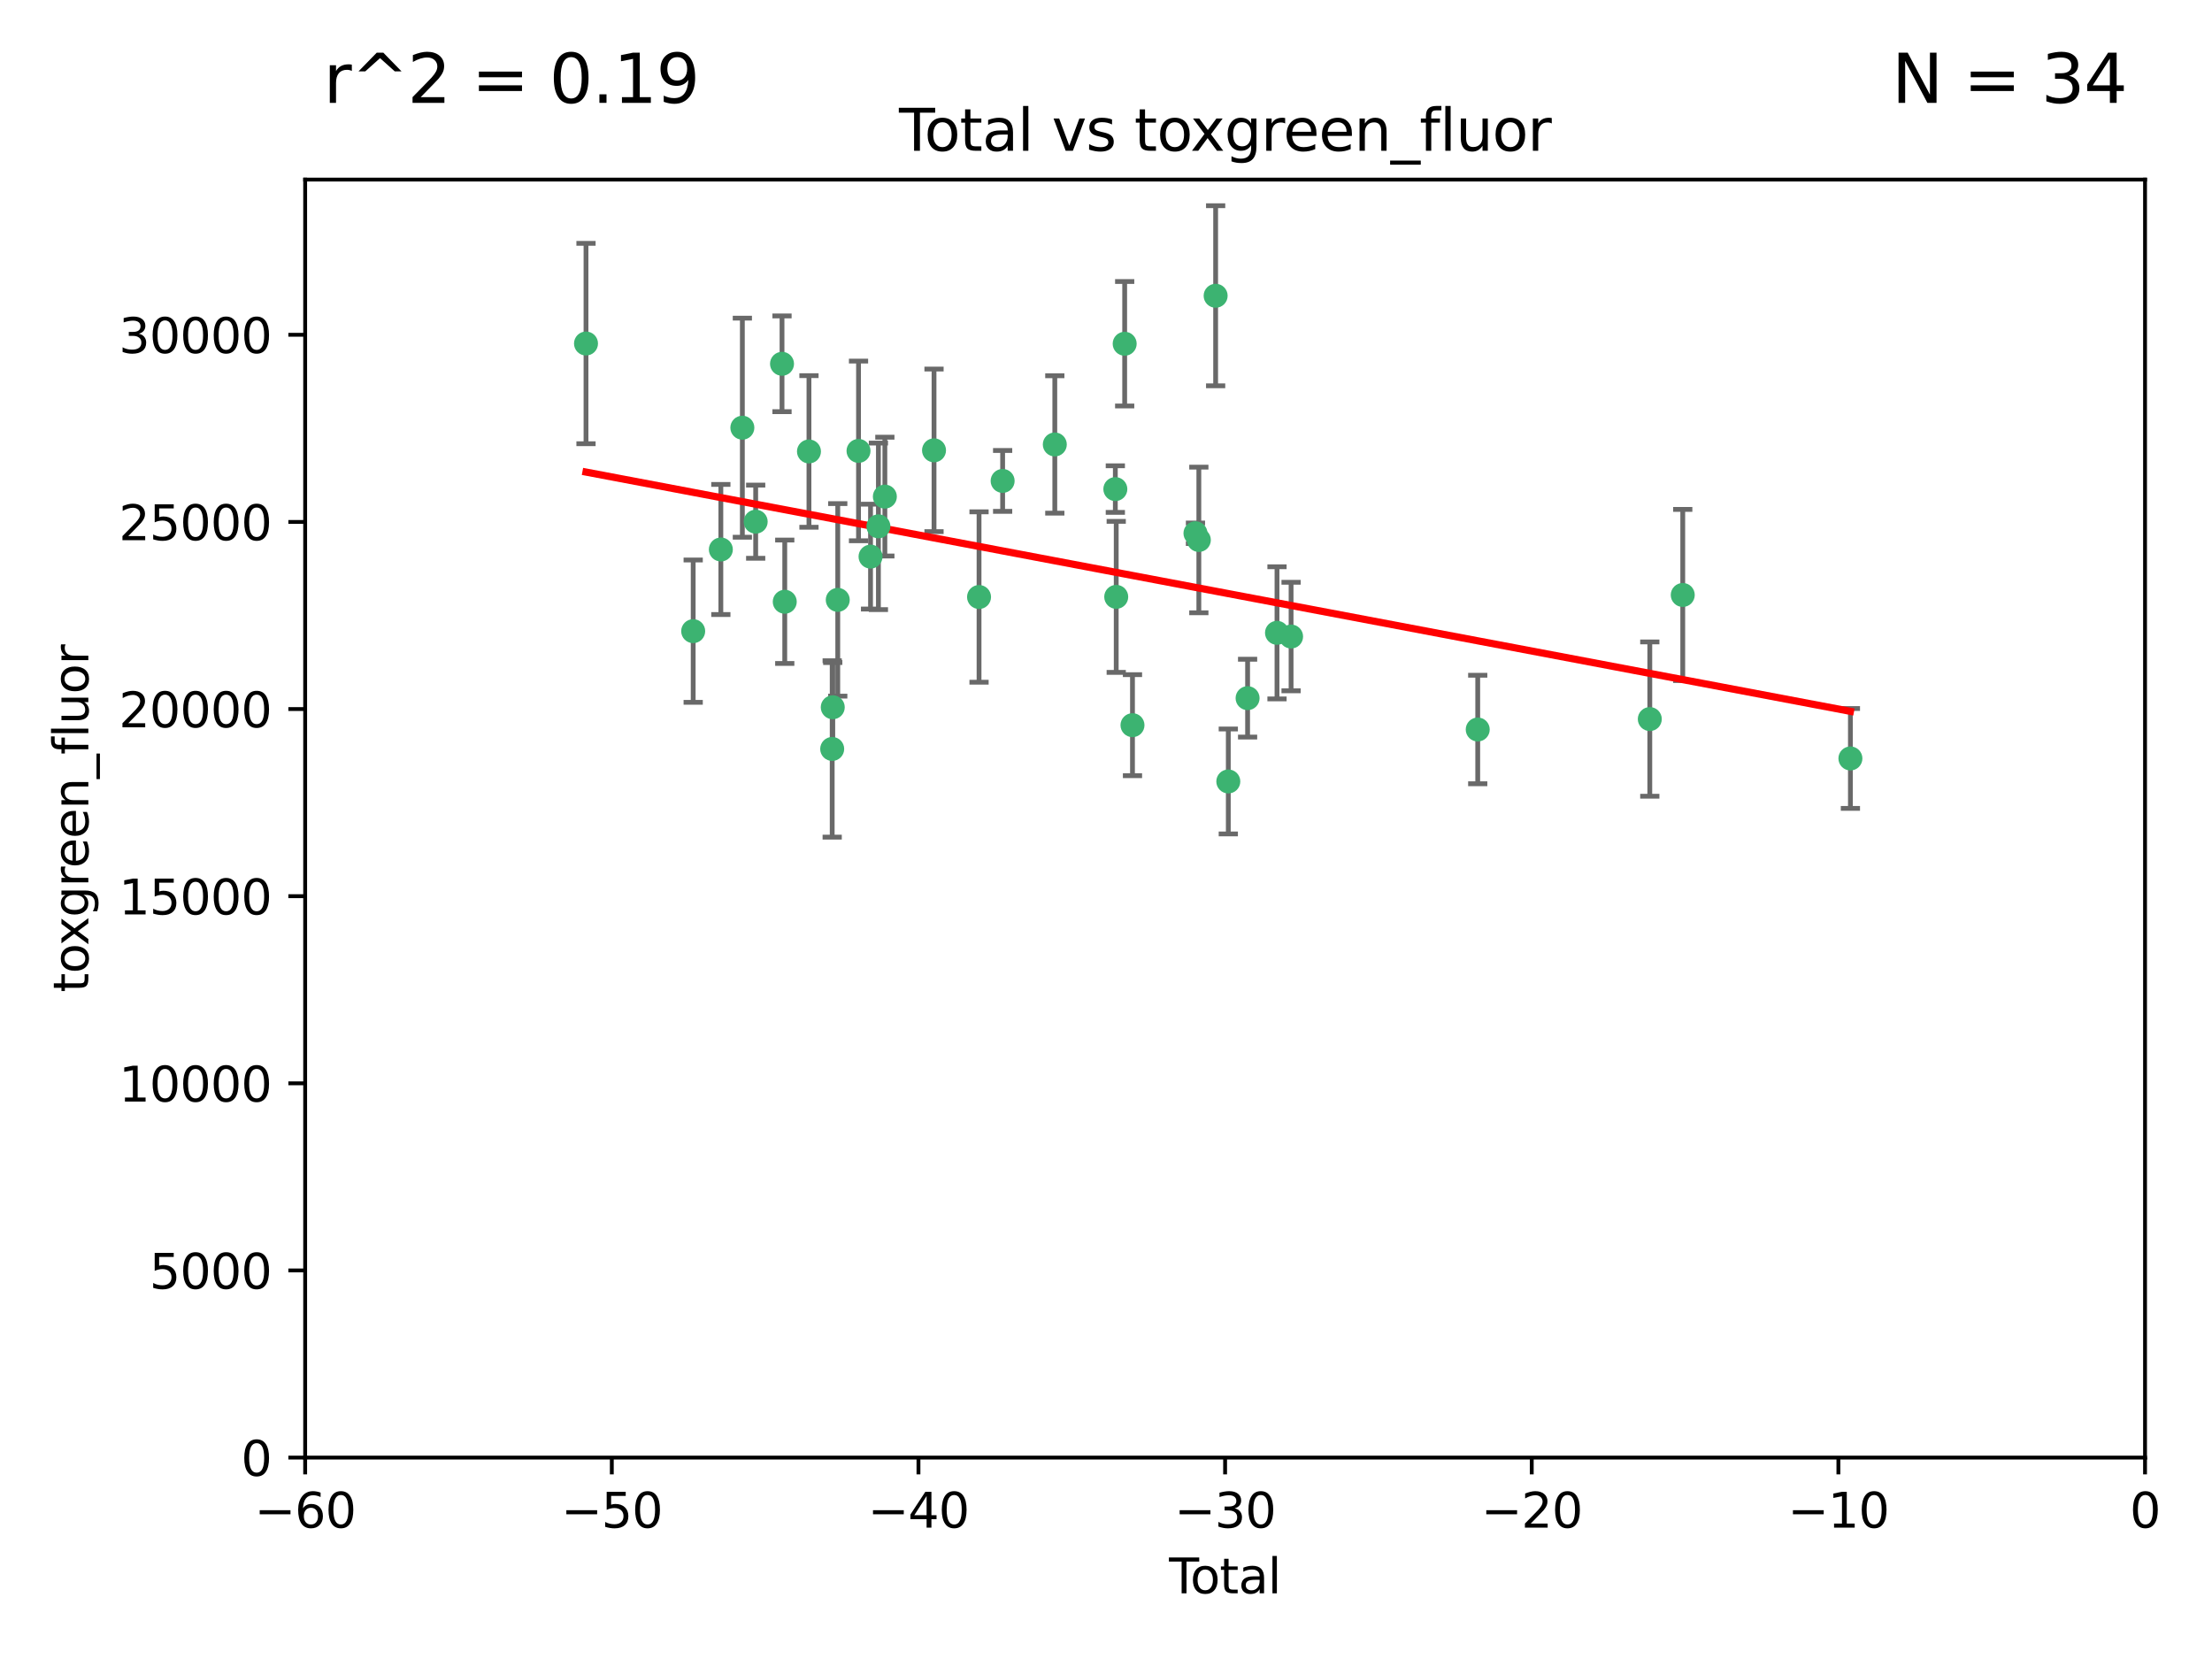 <?xml version="1.0" encoding="utf-8" standalone="no"?>
<!DOCTYPE svg PUBLIC "-//W3C//DTD SVG 1.1//EN"
  "http://www.w3.org/Graphics/SVG/1.1/DTD/svg11.dtd">
<svg xmlns:xlink="http://www.w3.org/1999/xlink" width="460.8pt" height="345.6pt" viewBox="0 0 460.8 345.6" xmlns="http://www.w3.org/2000/svg" version="1.1">
 <defs>
  <style type="text/css">*{stroke-linejoin: round; stroke-linecap: butt}</style>
 </defs>
 <g id="figure_1">
  <g id="patch_1">
   <path d="M 0 345.6 
L 460.8 345.6 
L 460.8 0 
L 0 0 
z
" style="fill: #ffffff"/>
  </g>
  <g id="axes_1">
   <g id="patch_2">
    <path d="M 63.571 303.64 
L 446.85 303.64 
L 446.85 37.411 
L 63.571 37.411 
z
" style="fill: #ffffff"/>
   </g>
   <g id="PathCollection_1">
    <defs>
     <path id="me339d93d64" d="M 0 1.118 
C 0.297 1.118 0.581 1 0.791 0.791 
C 1 0.581 1.118 0.297 1.118 0 
C 1.118 -0.297 1 -0.581 0.791 -0.791 
C 0.581 -1 0.297 -1.118 0 -1.118 
C -0.297 -1.118 -0.581 -1 -0.791 -0.791 
C -1 -0.581 -1.118 -0.297 -1.118 0 
C -1.118 0.297 -1 0.581 -0.791 0.791 
C -0.581 1 -0.297 1.118 0 1.118 
z
" style="stroke: #3cb371"/>
    </defs>
    <g clip-path="url(#pf64c860815)">
     <use xlink:href="#me339d93d64" x="122.075" y="71.562" style="fill: #3cb371; stroke: #3cb371"/>
     <use xlink:href="#me339d93d64" x="144.404" y="131.48" style="fill: #3cb371; stroke: #3cb371"/>
     <use xlink:href="#me339d93d64" x="150.166" y="114.467" style="fill: #3cb371; stroke: #3cb371"/>
     <use xlink:href="#me339d93d64" x="154.646" y="89.097" style="fill: #3cb371; stroke: #3cb371"/>
     <use xlink:href="#me339d93d64" x="157.422" y="108.676" style="fill: #3cb371; stroke: #3cb371"/>
     <use xlink:href="#me339d93d64" x="162.908" y="75.786" style="fill: #3cb371; stroke: #3cb371"/>
     <use xlink:href="#me339d93d64" x="163.479" y="125.356" style="fill: #3cb371; stroke: #3cb371"/>
     <use xlink:href="#me339d93d64" x="168.522" y="94.046" style="fill: #3cb371; stroke: #3cb371"/>
     <use xlink:href="#me339d93d64" x="173.36" y="156.019" style="fill: #3cb371; stroke: #3cb371"/>
     <use xlink:href="#me339d93d64" x="173.478" y="147.335" style="fill: #3cb371; stroke: #3cb371"/>
     <use xlink:href="#me339d93d64" x="174.52" y="124.965" style="fill: #3cb371; stroke: #3cb371"/>
     <use xlink:href="#me339d93d64" x="178.846" y="93.933" style="fill: #3cb371; stroke: #3cb371"/>
     <use xlink:href="#me339d93d64" x="181.35" y="115.953" style="fill: #3cb371; stroke: #3cb371"/>
     <use xlink:href="#me339d93d64" x="182.989" y="109.646" style="fill: #3cb371; stroke: #3cb371"/>
     <use xlink:href="#me339d93d64" x="184.332" y="103.453" style="fill: #3cb371; stroke: #3cb371"/>
     <use xlink:href="#me339d93d64" x="194.574" y="93.812" style="fill: #3cb371; stroke: #3cb371"/>
     <use xlink:href="#me339d93d64" x="203.952" y="124.367" style="fill: #3cb371; stroke: #3cb371"/>
     <use xlink:href="#me339d93d64" x="208.867" y="100.184" style="fill: #3cb371; stroke: #3cb371"/>
     <use xlink:href="#me339d93d64" x="219.736" y="92.588" style="fill: #3cb371; stroke: #3cb371"/>
     <use xlink:href="#me339d93d64" x="232.345" y="101.886" style="fill: #3cb371; stroke: #3cb371"/>
     <use xlink:href="#me339d93d64" x="232.53" y="124.337" style="fill: #3cb371; stroke: #3cb371"/>
     <use xlink:href="#me339d93d64" x="234.291" y="71.61" style="fill: #3cb371; stroke: #3cb371"/>
     <use xlink:href="#me339d93d64" x="235.917" y="151.067" style="fill: #3cb371; stroke: #3cb371"/>
     <use xlink:href="#me339d93d64" x="249.037" y="111.087" style="fill: #3cb371; stroke: #3cb371"/>
     <use xlink:href="#me339d93d64" x="249.741" y="112.487" style="fill: #3cb371; stroke: #3cb371"/>
     <use xlink:href="#me339d93d64" x="253.24" y="61.614" style="fill: #3cb371; stroke: #3cb371"/>
     <use xlink:href="#me339d93d64" x="255.878" y="162.792" style="fill: #3cb371; stroke: #3cb371"/>
     <use xlink:href="#me339d93d64" x="259.897" y="145.439" style="fill: #3cb371; stroke: #3cb371"/>
     <use xlink:href="#me339d93d64" x="266.022" y="131.829" style="fill: #3cb371; stroke: #3cb371"/>
     <use xlink:href="#me339d93d64" x="268.956" y="132.603" style="fill: #3cb371; stroke: #3cb371"/>
     <use xlink:href="#me339d93d64" x="307.838" y="151.97" style="fill: #3cb371; stroke: #3cb371"/>
     <use xlink:href="#me339d93d64" x="343.683" y="149.795" style="fill: #3cb371; stroke: #3cb371"/>
     <use xlink:href="#me339d93d64" x="350.548" y="123.943" style="fill: #3cb371; stroke: #3cb371"/>
     <use xlink:href="#me339d93d64" x="385.474" y="157.999" style="fill: #3cb371; stroke: #3cb371"/>
    </g>
   </g>
   <g id="matplotlib.axis_1">
    <g id="xtick_1">
     <g id="line2d_1">
      <defs>
       <path id="m205b38983d" d="M 0 0 
L 0 3.5 
" style="stroke: #000000; stroke-width: 0.8"/>
      </defs>
      <g>
       <use xlink:href="#m205b38983d" x="63.571" y="303.64" style="stroke: #000000; stroke-width: 0.8"/>
      </g>
     </g>
     <g id="text_1">
      <!-- −60 -->
      <g transform="translate(53.019 318.238)scale(0.1 -0.1)">
       <defs>
        <path id="DejaVuSans-2212" d="M 678 2272 
L 4684 2272 
L 4684 1741 
L 678 1741 
L 678 2272 
z
" transform="scale(0.016)"/>
        <path id="DejaVuSans-36" d="M 2113 2584 
Q 1688 2584 1439 2293 
Q 1191 2003 1191 1497 
Q 1191 994 1439 701 
Q 1688 409 2113 409 
Q 2538 409 2786 701 
Q 3034 994 3034 1497 
Q 3034 2003 2786 2293 
Q 2538 2584 2113 2584 
z
M 3366 4563 
L 3366 3988 
Q 3128 4100 2886 4159 
Q 2644 4219 2406 4219 
Q 1781 4219 1451 3797 
Q 1122 3375 1075 2522 
Q 1259 2794 1537 2939 
Q 1816 3084 2150 3084 
Q 2853 3084 3261 2657 
Q 3669 2231 3669 1497 
Q 3669 778 3244 343 
Q 2819 -91 2113 -91 
Q 1303 -91 875 529 
Q 447 1150 447 2328 
Q 447 3434 972 4092 
Q 1497 4750 2381 4750 
Q 2619 4750 2861 4703 
Q 3103 4656 3366 4563 
z
" transform="scale(0.016)"/>
        <path id="DejaVuSans-30" d="M 2034 4250 
Q 1547 4250 1301 3770 
Q 1056 3291 1056 2328 
Q 1056 1369 1301 889 
Q 1547 409 2034 409 
Q 2525 409 2770 889 
Q 3016 1369 3016 2328 
Q 3016 3291 2770 3770 
Q 2525 4250 2034 4250 
z
M 2034 4750 
Q 2819 4750 3233 4129 
Q 3647 3509 3647 2328 
Q 3647 1150 3233 529 
Q 2819 -91 2034 -91 
Q 1250 -91 836 529 
Q 422 1150 422 2328 
Q 422 3509 836 4129 
Q 1250 4750 2034 4750 
z
" transform="scale(0.016)"/>
       </defs>
       <use xlink:href="#DejaVuSans-2212"/>
       <use xlink:href="#DejaVuSans-36" x="83.789"/>
       <use xlink:href="#DejaVuSans-30" x="147.412"/>
      </g>
     </g>
    </g>
    <g id="xtick_2">
     <g id="line2d_2">
      <g>
       <use xlink:href="#m205b38983d" x="127.451" y="303.64" style="stroke: #000000; stroke-width: 0.8"/>
      </g>
     </g>
     <g id="text_2">
      <!-- −50 -->
      <g transform="translate(116.899 318.238)scale(0.1 -0.1)">
       <defs>
        <path id="DejaVuSans-35" d="M 691 4666 
L 3169 4666 
L 3169 4134 
L 1269 4134 
L 1269 2991 
Q 1406 3038 1543 3061 
Q 1681 3084 1819 3084 
Q 2600 3084 3056 2656 
Q 3513 2228 3513 1497 
Q 3513 744 3044 326 
Q 2575 -91 1722 -91 
Q 1428 -91 1123 -41 
Q 819 9 494 109 
L 494 744 
Q 775 591 1075 516 
Q 1375 441 1709 441 
Q 2250 441 2565 725 
Q 2881 1009 2881 1497 
Q 2881 1984 2565 2268 
Q 2250 2553 1709 2553 
Q 1456 2553 1204 2497 
Q 953 2441 691 2322 
L 691 4666 
z
" transform="scale(0.016)"/>
       </defs>
       <use xlink:href="#DejaVuSans-2212"/>
       <use xlink:href="#DejaVuSans-35" x="83.789"/>
       <use xlink:href="#DejaVuSans-30" x="147.412"/>
      </g>
     </g>
    </g>
    <g id="xtick_3">
     <g id="line2d_3">
      <g>
       <use xlink:href="#m205b38983d" x="191.331" y="303.64" style="stroke: #000000; stroke-width: 0.8"/>
      </g>
     </g>
     <g id="text_3">
      <!-- −40 -->
      <g transform="translate(180.778 318.238)scale(0.1 -0.1)">
       <defs>
        <path id="DejaVuSans-34" d="M 2419 4116 
L 825 1625 
L 2419 1625 
L 2419 4116 
z
M 2253 4666 
L 3047 4666 
L 3047 1625 
L 3713 1625 
L 3713 1100 
L 3047 1100 
L 3047 0 
L 2419 0 
L 2419 1100 
L 313 1100 
L 313 1709 
L 2253 4666 
z
" transform="scale(0.016)"/>
       </defs>
       <use xlink:href="#DejaVuSans-2212"/>
       <use xlink:href="#DejaVuSans-34" x="83.789"/>
       <use xlink:href="#DejaVuSans-30" x="147.412"/>
      </g>
     </g>
    </g>
    <g id="xtick_4">
     <g id="line2d_4">
      <g>
       <use xlink:href="#m205b38983d" x="255.211" y="303.64" style="stroke: #000000; stroke-width: 0.8"/>
      </g>
     </g>
     <g id="text_4">
      <!-- −30 -->
      <g transform="translate(244.658 318.238)scale(0.1 -0.1)">
       <defs>
        <path id="DejaVuSans-33" d="M 2597 2516 
Q 3050 2419 3304 2112 
Q 3559 1806 3559 1356 
Q 3559 666 3084 287 
Q 2609 -91 1734 -91 
Q 1441 -91 1130 -33 
Q 819 25 488 141 
L 488 750 
Q 750 597 1062 519 
Q 1375 441 1716 441 
Q 2309 441 2620 675 
Q 2931 909 2931 1356 
Q 2931 1769 2642 2001 
Q 2353 2234 1838 2234 
L 1294 2234 
L 1294 2753 
L 1863 2753 
Q 2328 2753 2575 2939 
Q 2822 3125 2822 3475 
Q 2822 3834 2567 4026 
Q 2313 4219 1838 4219 
Q 1578 4219 1281 4162 
Q 984 4106 628 3988 
L 628 4550 
Q 988 4650 1302 4700 
Q 1616 4750 1894 4750 
Q 2613 4750 3031 4423 
Q 3450 4097 3450 3541 
Q 3450 3153 3228 2886 
Q 3006 2619 2597 2516 
z
" transform="scale(0.016)"/>
       </defs>
       <use xlink:href="#DejaVuSans-2212"/>
       <use xlink:href="#DejaVuSans-33" x="83.789"/>
       <use xlink:href="#DejaVuSans-30" x="147.412"/>
      </g>
     </g>
    </g>
    <g id="xtick_5">
     <g id="line2d_5">
      <g>
       <use xlink:href="#m205b38983d" x="319.09" y="303.64" style="stroke: #000000; stroke-width: 0.8"/>
      </g>
     </g>
     <g id="text_5">
      <!-- −20 -->
      <g transform="translate(308.538 318.238)scale(0.1 -0.1)">
       <defs>
        <path id="DejaVuSans-32" d="M 1228 531 
L 3431 531 
L 3431 0 
L 469 0 
L 469 531 
Q 828 903 1448 1529 
Q 2069 2156 2228 2338 
Q 2531 2678 2651 2914 
Q 2772 3150 2772 3378 
Q 2772 3750 2511 3984 
Q 2250 4219 1831 4219 
Q 1534 4219 1204 4116 
Q 875 4013 500 3803 
L 500 4441 
Q 881 4594 1212 4672 
Q 1544 4750 1819 4750 
Q 2544 4750 2975 4387 
Q 3406 4025 3406 3419 
Q 3406 3131 3298 2873 
Q 3191 2616 2906 2266 
Q 2828 2175 2409 1742 
Q 1991 1309 1228 531 
z
" transform="scale(0.016)"/>
       </defs>
       <use xlink:href="#DejaVuSans-2212"/>
       <use xlink:href="#DejaVuSans-32" x="83.789"/>
       <use xlink:href="#DejaVuSans-30" x="147.412"/>
      </g>
     </g>
    </g>
    <g id="xtick_6">
     <g id="line2d_6">
      <g>
       <use xlink:href="#m205b38983d" x="382.97" y="303.64" style="stroke: #000000; stroke-width: 0.8"/>
      </g>
     </g>
     <g id="text_6">
      <!-- −10 -->
      <g transform="translate(372.418 318.238)scale(0.1 -0.1)">
       <defs>
        <path id="DejaVuSans-31" d="M 794 531 
L 1825 531 
L 1825 4091 
L 703 3866 
L 703 4441 
L 1819 4666 
L 2450 4666 
L 2450 531 
L 3481 531 
L 3481 0 
L 794 0 
L 794 531 
z
" transform="scale(0.016)"/>
       </defs>
       <use xlink:href="#DejaVuSans-2212"/>
       <use xlink:href="#DejaVuSans-31" x="83.789"/>
       <use xlink:href="#DejaVuSans-30" x="147.412"/>
      </g>
     </g>
    </g>
    <g id="xtick_7">
     <g id="line2d_7">
      <g>
       <use xlink:href="#m205b38983d" x="446.85" y="303.64" style="stroke: #000000; stroke-width: 0.8"/>
      </g>
     </g>
     <g id="text_7">
      <!-- 0 -->
      <g transform="translate(443.669 318.238)scale(0.1 -0.1)">
       <use xlink:href="#DejaVuSans-30"/>
      </g>
     </g>
    </g>
    <g id="text_8">
     <!-- Total -->
     <g transform="translate(243.534 331.917)scale(0.1 -0.1)">
      <defs>
       <path id="DejaVuSans-54" d="M -19 4666 
L 3928 4666 
L 3928 4134 
L 2272 4134 
L 2272 0 
L 1638 0 
L 1638 4134 
L -19 4134 
L -19 4666 
z
" transform="scale(0.016)"/>
       <path id="DejaVuSans-6f" d="M 1959 3097 
Q 1497 3097 1228 2736 
Q 959 2375 959 1747 
Q 959 1119 1226 758 
Q 1494 397 1959 397 
Q 2419 397 2687 759 
Q 2956 1122 2956 1747 
Q 2956 2369 2687 2733 
Q 2419 3097 1959 3097 
z
M 1959 3584 
Q 2709 3584 3137 3096 
Q 3566 2609 3566 1747 
Q 3566 888 3137 398 
Q 2709 -91 1959 -91 
Q 1206 -91 779 398 
Q 353 888 353 1747 
Q 353 2609 779 3096 
Q 1206 3584 1959 3584 
z
" transform="scale(0.016)"/>
       <path id="DejaVuSans-74" d="M 1172 4494 
L 1172 3500 
L 2356 3500 
L 2356 3053 
L 1172 3053 
L 1172 1153 
Q 1172 725 1289 603 
Q 1406 481 1766 481 
L 2356 481 
L 2356 0 
L 1766 0 
Q 1100 0 847 248 
Q 594 497 594 1153 
L 594 3053 
L 172 3053 
L 172 3500 
L 594 3500 
L 594 4494 
L 1172 4494 
z
" transform="scale(0.016)"/>
       <path id="DejaVuSans-61" d="M 2194 1759 
Q 1497 1759 1228 1600 
Q 959 1441 959 1056 
Q 959 750 1161 570 
Q 1363 391 1709 391 
Q 2188 391 2477 730 
Q 2766 1069 2766 1631 
L 2766 1759 
L 2194 1759 
z
M 3341 1997 
L 3341 0 
L 2766 0 
L 2766 531 
Q 2569 213 2275 61 
Q 1981 -91 1556 -91 
Q 1019 -91 701 211 
Q 384 513 384 1019 
Q 384 1609 779 1909 
Q 1175 2209 1959 2209 
L 2766 2209 
L 2766 2266 
Q 2766 2663 2505 2880 
Q 2244 3097 1772 3097 
Q 1472 3097 1187 3025 
Q 903 2953 641 2809 
L 641 3341 
Q 956 3463 1253 3523 
Q 1550 3584 1831 3584 
Q 2591 3584 2966 3190 
Q 3341 2797 3341 1997 
z
" transform="scale(0.016)"/>
       <path id="DejaVuSans-6c" d="M 603 4863 
L 1178 4863 
L 1178 0 
L 603 0 
L 603 4863 
z
" transform="scale(0.016)"/>
      </defs>
      <use xlink:href="#DejaVuSans-54"/>
      <use xlink:href="#DejaVuSans-6f" x="44.084"/>
      <use xlink:href="#DejaVuSans-74" x="105.266"/>
      <use xlink:href="#DejaVuSans-61" x="144.475"/>
      <use xlink:href="#DejaVuSans-6c" x="205.754"/>
     </g>
    </g>
   </g>
   <g id="matplotlib.axis_2">
    <g id="ytick_1">
     <g id="line2d_8">
      <defs>
       <path id="m76fd97b893" d="M 0 0 
L -3.5 0 
" style="stroke: #000000; stroke-width: 0.8"/>
      </defs>
      <g>
       <use xlink:href="#m76fd97b893" x="63.571" y="303.64" style="stroke: #000000; stroke-width: 0.8"/>
      </g>
     </g>
     <g id="text_9">
      <!-- 0 -->
      <g transform="translate(50.209 307.439)scale(0.1 -0.1)">
       <use xlink:href="#DejaVuSans-30"/>
      </g>
     </g>
    </g>
    <g id="ytick_2">
     <g id="line2d_9">
      <g>
       <use xlink:href="#m76fd97b893" x="63.571" y="264.657" style="stroke: #000000; stroke-width: 0.8"/>
      </g>
     </g>
     <g id="text_10">
      <!-- 5000 -->
      <g transform="translate(31.121 268.457)scale(0.1 -0.1)">
       <use xlink:href="#DejaVuSans-35"/>
       <use xlink:href="#DejaVuSans-30" x="63.623"/>
       <use xlink:href="#DejaVuSans-30" x="127.246"/>
       <use xlink:href="#DejaVuSans-30" x="190.869"/>
      </g>
     </g>
    </g>
    <g id="ytick_3">
     <g id="line2d_10">
      <g>
       <use xlink:href="#m76fd97b893" x="63.571" y="225.675" style="stroke: #000000; stroke-width: 0.8"/>
      </g>
     </g>
     <g id="text_11">
      <!-- 10000 -->
      <g transform="translate(24.759 229.474)scale(0.1 -0.1)">
       <use xlink:href="#DejaVuSans-31"/>
       <use xlink:href="#DejaVuSans-30" x="63.623"/>
       <use xlink:href="#DejaVuSans-30" x="127.246"/>
       <use xlink:href="#DejaVuSans-30" x="190.869"/>
       <use xlink:href="#DejaVuSans-30" x="254.492"/>
      </g>
     </g>
    </g>
    <g id="ytick_4">
     <g id="line2d_11">
      <g>
       <use xlink:href="#m76fd97b893" x="63.571" y="186.692" style="stroke: #000000; stroke-width: 0.8"/>
      </g>
     </g>
     <g id="text_12">
      <!-- 15000 -->
      <g transform="translate(24.759 190.492)scale(0.1 -0.1)">
       <use xlink:href="#DejaVuSans-31"/>
       <use xlink:href="#DejaVuSans-35" x="63.623"/>
       <use xlink:href="#DejaVuSans-30" x="127.246"/>
       <use xlink:href="#DejaVuSans-30" x="190.869"/>
       <use xlink:href="#DejaVuSans-30" x="254.492"/>
      </g>
     </g>
    </g>
    <g id="ytick_5">
     <g id="line2d_12">
      <g>
       <use xlink:href="#m76fd97b893" x="63.571" y="147.71" style="stroke: #000000; stroke-width: 0.8"/>
      </g>
     </g>
     <g id="text_13">
      <!-- 20000 -->
      <g transform="translate(24.759 151.509)scale(0.1 -0.1)">
       <use xlink:href="#DejaVuSans-32"/>
       <use xlink:href="#DejaVuSans-30" x="63.623"/>
       <use xlink:href="#DejaVuSans-30" x="127.246"/>
       <use xlink:href="#DejaVuSans-30" x="190.869"/>
       <use xlink:href="#DejaVuSans-30" x="254.492"/>
      </g>
     </g>
    </g>
    <g id="ytick_6">
     <g id="line2d_13">
      <g>
       <use xlink:href="#m76fd97b893" x="63.571" y="108.727" style="stroke: #000000; stroke-width: 0.8"/>
      </g>
     </g>
     <g id="text_14">
      <!-- 25000 -->
      <g transform="translate(24.759 112.527)scale(0.1 -0.1)">
       <use xlink:href="#DejaVuSans-32"/>
       <use xlink:href="#DejaVuSans-35" x="63.623"/>
       <use xlink:href="#DejaVuSans-30" x="127.246"/>
       <use xlink:href="#DejaVuSans-30" x="190.869"/>
       <use xlink:href="#DejaVuSans-30" x="254.492"/>
      </g>
     </g>
    </g>
    <g id="ytick_7">
     <g id="line2d_14">
      <g>
       <use xlink:href="#m76fd97b893" x="63.571" y="69.745" style="stroke: #000000; stroke-width: 0.8"/>
      </g>
     </g>
     <g id="text_15">
      <!-- 30000 -->
      <g transform="translate(24.759 73.544)scale(0.1 -0.1)">
       <use xlink:href="#DejaVuSans-33"/>
       <use xlink:href="#DejaVuSans-30" x="63.623"/>
       <use xlink:href="#DejaVuSans-30" x="127.246"/>
       <use xlink:href="#DejaVuSans-30" x="190.869"/>
       <use xlink:href="#DejaVuSans-30" x="254.492"/>
      </g>
     </g>
    </g>
    <g id="text_16">
     <!-- toxgreen_fluor -->
     <g transform="translate(18.401 206.72)rotate(-90)scale(0.1 -0.1)">
      <defs>
       <path id="DejaVuSans-78" d="M 3513 3500 
L 2247 1797 
L 3578 0 
L 2900 0 
L 1881 1375 
L 863 0 
L 184 0 
L 1544 1831 
L 300 3500 
L 978 3500 
L 1906 2253 
L 2834 3500 
L 3513 3500 
z
" transform="scale(0.016)"/>
       <path id="DejaVuSans-67" d="M 2906 1791 
Q 2906 2416 2648 2759 
Q 2391 3103 1925 3103 
Q 1463 3103 1205 2759 
Q 947 2416 947 1791 
Q 947 1169 1205 825 
Q 1463 481 1925 481 
Q 2391 481 2648 825 
Q 2906 1169 2906 1791 
z
M 3481 434 
Q 3481 -459 3084 -895 
Q 2688 -1331 1869 -1331 
Q 1566 -1331 1297 -1286 
Q 1028 -1241 775 -1147 
L 775 -588 
Q 1028 -725 1275 -790 
Q 1522 -856 1778 -856 
Q 2344 -856 2625 -561 
Q 2906 -266 2906 331 
L 2906 616 
Q 2728 306 2450 153 
Q 2172 0 1784 0 
Q 1141 0 747 490 
Q 353 981 353 1791 
Q 353 2603 747 3093 
Q 1141 3584 1784 3584 
Q 2172 3584 2450 3431 
Q 2728 3278 2906 2969 
L 2906 3500 
L 3481 3500 
L 3481 434 
z
" transform="scale(0.016)"/>
       <path id="DejaVuSans-72" d="M 2631 2963 
Q 2534 3019 2420 3045 
Q 2306 3072 2169 3072 
Q 1681 3072 1420 2755 
Q 1159 2438 1159 1844 
L 1159 0 
L 581 0 
L 581 3500 
L 1159 3500 
L 1159 2956 
Q 1341 3275 1631 3429 
Q 1922 3584 2338 3584 
Q 2397 3584 2469 3576 
Q 2541 3569 2628 3553 
L 2631 2963 
z
" transform="scale(0.016)"/>
       <path id="DejaVuSans-65" d="M 3597 1894 
L 3597 1613 
L 953 1613 
Q 991 1019 1311 708 
Q 1631 397 2203 397 
Q 2534 397 2845 478 
Q 3156 559 3463 722 
L 3463 178 
Q 3153 47 2828 -22 
Q 2503 -91 2169 -91 
Q 1331 -91 842 396 
Q 353 884 353 1716 
Q 353 2575 817 3079 
Q 1281 3584 2069 3584 
Q 2775 3584 3186 3129 
Q 3597 2675 3597 1894 
z
M 3022 2063 
Q 3016 2534 2758 2815 
Q 2500 3097 2075 3097 
Q 1594 3097 1305 2825 
Q 1016 2553 972 2059 
L 3022 2063 
z
" transform="scale(0.016)"/>
       <path id="DejaVuSans-6e" d="M 3513 2113 
L 3513 0 
L 2938 0 
L 2938 2094 
Q 2938 2591 2744 2837 
Q 2550 3084 2163 3084 
Q 1697 3084 1428 2787 
Q 1159 2491 1159 1978 
L 1159 0 
L 581 0 
L 581 3500 
L 1159 3500 
L 1159 2956 
Q 1366 3272 1645 3428 
Q 1925 3584 2291 3584 
Q 2894 3584 3203 3211 
Q 3513 2838 3513 2113 
z
" transform="scale(0.016)"/>
       <path id="DejaVuSans-5f" d="M 3263 -1063 
L 3263 -1509 
L -63 -1509 
L -63 -1063 
L 3263 -1063 
z
" transform="scale(0.016)"/>
       <path id="DejaVuSans-66" d="M 2375 4863 
L 2375 4384 
L 1825 4384 
Q 1516 4384 1395 4259 
Q 1275 4134 1275 3809 
L 1275 3500 
L 2222 3500 
L 2222 3053 
L 1275 3053 
L 1275 0 
L 697 0 
L 697 3053 
L 147 3053 
L 147 3500 
L 697 3500 
L 697 3744 
Q 697 4328 969 4595 
Q 1241 4863 1831 4863 
L 2375 4863 
z
" transform="scale(0.016)"/>
       <path id="DejaVuSans-75" d="M 544 1381 
L 544 3500 
L 1119 3500 
L 1119 1403 
Q 1119 906 1312 657 
Q 1506 409 1894 409 
Q 2359 409 2629 706 
Q 2900 1003 2900 1516 
L 2900 3500 
L 3475 3500 
L 3475 0 
L 2900 0 
L 2900 538 
Q 2691 219 2414 64 
Q 2138 -91 1772 -91 
Q 1169 -91 856 284 
Q 544 659 544 1381 
z
M 1991 3584 
L 1991 3584 
z
" transform="scale(0.016)"/>
      </defs>
      <use xlink:href="#DejaVuSans-74"/>
      <use xlink:href="#DejaVuSans-6f" x="39.209"/>
      <use xlink:href="#DejaVuSans-78" x="97.266"/>
      <use xlink:href="#DejaVuSans-67" x="156.445"/>
      <use xlink:href="#DejaVuSans-72" x="219.922"/>
      <use xlink:href="#DejaVuSans-65" x="258.785"/>
      <use xlink:href="#DejaVuSans-65" x="320.309"/>
      <use xlink:href="#DejaVuSans-6e" x="381.832"/>
      <use xlink:href="#DejaVuSans-5f" x="445.211"/>
      <use xlink:href="#DejaVuSans-66" x="495.211"/>
      <use xlink:href="#DejaVuSans-6c" x="530.416"/>
      <use xlink:href="#DejaVuSans-75" x="558.199"/>
      <use xlink:href="#DejaVuSans-6f" x="621.578"/>
      <use xlink:href="#DejaVuSans-72" x="682.76"/>
     </g>
    </g>
   </g>
   <g id="LineCollection_1">
    <path d="M 122.075 92.434 
L 122.075 50.691 
" clip-path="url(#pf64c860815)" style="fill: none; stroke: #696969"/>
    <path d="M 144.404 146.307 
L 144.404 116.654 
" clip-path="url(#pf64c860815)" style="fill: none; stroke: #696969"/>
    <path d="M 150.166 128.017 
L 150.166 100.917 
" clip-path="url(#pf64c860815)" style="fill: none; stroke: #696969"/>
    <path d="M 154.646 111.917 
L 154.646 66.277 
" clip-path="url(#pf64c860815)" style="fill: none; stroke: #696969"/>
    <path d="M 157.422 116.296 
L 157.422 101.057 
" clip-path="url(#pf64c860815)" style="fill: none; stroke: #696969"/>
    <path d="M 162.908 85.756 
L 162.908 65.815 
" clip-path="url(#pf64c860815)" style="fill: none; stroke: #696969"/>
    <path d="M 163.479 138.211 
L 163.479 112.501 
" clip-path="url(#pf64c860815)" style="fill: none; stroke: #696969"/>
    <path d="M 168.522 109.836 
L 168.522 78.257 
" clip-path="url(#pf64c860815)" style="fill: none; stroke: #696969"/>
    <path d="M 173.36 174.39 
L 173.36 137.647 
" clip-path="url(#pf64c860815)" style="fill: none; stroke: #696969"/>
    <path d="M 173.478 156.65 
L 173.478 138.02 
" clip-path="url(#pf64c860815)" style="fill: none; stroke: #696969"/>
    <path d="M 174.52 145.018 
L 174.52 104.912 
" clip-path="url(#pf64c860815)" style="fill: none; stroke: #696969"/>
    <path d="M 178.846 112.649 
L 178.846 75.218 
" clip-path="url(#pf64c860815)" style="fill: none; stroke: #696969"/>
    <path d="M 181.35 126.872 
L 181.35 105.035 
" clip-path="url(#pf64c860815)" style="fill: none; stroke: #696969"/>
    <path d="M 182.989 126.988 
L 182.989 92.305 
" clip-path="url(#pf64c860815)" style="fill: none; stroke: #696969"/>
    <path d="M 184.332 115.826 
L 184.332 91.08 
" clip-path="url(#pf64c860815)" style="fill: none; stroke: #696969"/>
    <path d="M 194.574 110.745 
L 194.574 76.878 
" clip-path="url(#pf64c860815)" style="fill: none; stroke: #696969"/>
    <path d="M 203.952 142.114 
L 203.952 106.621 
" clip-path="url(#pf64c860815)" style="fill: none; stroke: #696969"/>
    <path d="M 208.867 106.525 
L 208.867 93.844 
" clip-path="url(#pf64c860815)" style="fill: none; stroke: #696969"/>
    <path d="M 219.736 106.902 
L 219.736 78.274 
" clip-path="url(#pf64c860815)" style="fill: none; stroke: #696969"/>
    <path d="M 232.345 106.741 
L 232.345 97.032 
" clip-path="url(#pf64c860815)" style="fill: none; stroke: #696969"/>
    <path d="M 232.53 140.07 
L 232.53 108.604 
" clip-path="url(#pf64c860815)" style="fill: none; stroke: #696969"/>
    <path d="M 234.291 84.576 
L 234.291 58.645 
" clip-path="url(#pf64c860815)" style="fill: none; stroke: #696969"/>
    <path d="M 235.917 161.588 
L 235.917 140.547 
" clip-path="url(#pf64c860815)" style="fill: none; stroke: #696969"/>
    <path d="M 249.037 113.226 
L 249.037 108.949 
" clip-path="url(#pf64c860815)" style="fill: none; stroke: #696969"/>
    <path d="M 249.741 127.655 
L 249.741 97.319 
" clip-path="url(#pf64c860815)" style="fill: none; stroke: #696969"/>
    <path d="M 253.24 80.373 
L 253.24 42.855 
" clip-path="url(#pf64c860815)" style="fill: none; stroke: #696969"/>
    <path d="M 255.878 173.718 
L 255.878 151.865 
" clip-path="url(#pf64c860815)" style="fill: none; stroke: #696969"/>
    <path d="M 259.897 153.546 
L 259.897 137.331 
" clip-path="url(#pf64c860815)" style="fill: none; stroke: #696969"/>
    <path d="M 266.022 145.591 
L 266.022 118.067 
" clip-path="url(#pf64c860815)" style="fill: none; stroke: #696969"/>
    <path d="M 268.956 143.904 
L 268.956 121.303 
" clip-path="url(#pf64c860815)" style="fill: none; stroke: #696969"/>
    <path d="M 307.838 163.271 
L 307.838 140.669 
" clip-path="url(#pf64c860815)" style="fill: none; stroke: #696969"/>
    <path d="M 343.683 165.867 
L 343.683 133.723 
" clip-path="url(#pf64c860815)" style="fill: none; stroke: #696969"/>
    <path d="M 350.548 141.769 
L 350.548 106.117 
" clip-path="url(#pf64c860815)" style="fill: none; stroke: #696969"/>
    <path d="M 385.474 168.403 
L 385.474 147.594 
" clip-path="url(#pf64c860815)" style="fill: none; stroke: #696969"/>
   </g>
   <g id="line2d_15">
    <defs>
     <path id="m2b9527a7b2" d="M 2 0 
L -2 -0 
" style="stroke: #696969"/>
    </defs>
    <g clip-path="url(#pf64c860815)">
     <use xlink:href="#m2b9527a7b2" x="122.075" y="92.434" style="fill: #696969; stroke: #696969"/>
     <use xlink:href="#m2b9527a7b2" x="144.404" y="146.307" style="fill: #696969; stroke: #696969"/>
     <use xlink:href="#m2b9527a7b2" x="150.166" y="128.017" style="fill: #696969; stroke: #696969"/>
     <use xlink:href="#m2b9527a7b2" x="154.646" y="111.917" style="fill: #696969; stroke: #696969"/>
     <use xlink:href="#m2b9527a7b2" x="157.422" y="116.296" style="fill: #696969; stroke: #696969"/>
     <use xlink:href="#m2b9527a7b2" x="162.908" y="85.756" style="fill: #696969; stroke: #696969"/>
     <use xlink:href="#m2b9527a7b2" x="163.479" y="138.211" style="fill: #696969; stroke: #696969"/>
     <use xlink:href="#m2b9527a7b2" x="168.522" y="109.836" style="fill: #696969; stroke: #696969"/>
     <use xlink:href="#m2b9527a7b2" x="173.36" y="174.39" style="fill: #696969; stroke: #696969"/>
     <use xlink:href="#m2b9527a7b2" x="173.478" y="156.65" style="fill: #696969; stroke: #696969"/>
     <use xlink:href="#m2b9527a7b2" x="174.52" y="145.018" style="fill: #696969; stroke: #696969"/>
     <use xlink:href="#m2b9527a7b2" x="178.846" y="112.649" style="fill: #696969; stroke: #696969"/>
     <use xlink:href="#m2b9527a7b2" x="181.35" y="126.872" style="fill: #696969; stroke: #696969"/>
     <use xlink:href="#m2b9527a7b2" x="182.989" y="126.988" style="fill: #696969; stroke: #696969"/>
     <use xlink:href="#m2b9527a7b2" x="184.332" y="115.826" style="fill: #696969; stroke: #696969"/>
     <use xlink:href="#m2b9527a7b2" x="194.574" y="110.745" style="fill: #696969; stroke: #696969"/>
     <use xlink:href="#m2b9527a7b2" x="203.952" y="142.114" style="fill: #696969; stroke: #696969"/>
     <use xlink:href="#m2b9527a7b2" x="208.867" y="106.525" style="fill: #696969; stroke: #696969"/>
     <use xlink:href="#m2b9527a7b2" x="219.736" y="106.902" style="fill: #696969; stroke: #696969"/>
     <use xlink:href="#m2b9527a7b2" x="232.345" y="106.741" style="fill: #696969; stroke: #696969"/>
     <use xlink:href="#m2b9527a7b2" x="232.53" y="140.07" style="fill: #696969; stroke: #696969"/>
     <use xlink:href="#m2b9527a7b2" x="234.291" y="84.576" style="fill: #696969; stroke: #696969"/>
     <use xlink:href="#m2b9527a7b2" x="235.917" y="161.588" style="fill: #696969; stroke: #696969"/>
     <use xlink:href="#m2b9527a7b2" x="249.037" y="113.226" style="fill: #696969; stroke: #696969"/>
     <use xlink:href="#m2b9527a7b2" x="249.741" y="127.655" style="fill: #696969; stroke: #696969"/>
     <use xlink:href="#m2b9527a7b2" x="253.24" y="80.373" style="fill: #696969; stroke: #696969"/>
     <use xlink:href="#m2b9527a7b2" x="255.878" y="173.718" style="fill: #696969; stroke: #696969"/>
     <use xlink:href="#m2b9527a7b2" x="259.897" y="153.546" style="fill: #696969; stroke: #696969"/>
     <use xlink:href="#m2b9527a7b2" x="266.022" y="145.591" style="fill: #696969; stroke: #696969"/>
     <use xlink:href="#m2b9527a7b2" x="268.956" y="143.904" style="fill: #696969; stroke: #696969"/>
     <use xlink:href="#m2b9527a7b2" x="307.838" y="163.271" style="fill: #696969; stroke: #696969"/>
     <use xlink:href="#m2b9527a7b2" x="343.683" y="165.867" style="fill: #696969; stroke: #696969"/>
     <use xlink:href="#m2b9527a7b2" x="350.548" y="141.769" style="fill: #696969; stroke: #696969"/>
     <use xlink:href="#m2b9527a7b2" x="385.474" y="168.403" style="fill: #696969; stroke: #696969"/>
    </g>
   </g>
   <g id="line2d_16">
    <g clip-path="url(#pf64c860815)">
     <use xlink:href="#m2b9527a7b2" x="122.075" y="50.691" style="fill: #696969; stroke: #696969"/>
     <use xlink:href="#m2b9527a7b2" x="144.404" y="116.654" style="fill: #696969; stroke: #696969"/>
     <use xlink:href="#m2b9527a7b2" x="150.166" y="100.917" style="fill: #696969; stroke: #696969"/>
     <use xlink:href="#m2b9527a7b2" x="154.646" y="66.277" style="fill: #696969; stroke: #696969"/>
     <use xlink:href="#m2b9527a7b2" x="157.422" y="101.057" style="fill: #696969; stroke: #696969"/>
     <use xlink:href="#m2b9527a7b2" x="162.908" y="65.815" style="fill: #696969; stroke: #696969"/>
     <use xlink:href="#m2b9527a7b2" x="163.479" y="112.501" style="fill: #696969; stroke: #696969"/>
     <use xlink:href="#m2b9527a7b2" x="168.522" y="78.257" style="fill: #696969; stroke: #696969"/>
     <use xlink:href="#m2b9527a7b2" x="173.36" y="137.647" style="fill: #696969; stroke: #696969"/>
     <use xlink:href="#m2b9527a7b2" x="173.478" y="138.02" style="fill: #696969; stroke: #696969"/>
     <use xlink:href="#m2b9527a7b2" x="174.52" y="104.912" style="fill: #696969; stroke: #696969"/>
     <use xlink:href="#m2b9527a7b2" x="178.846" y="75.218" style="fill: #696969; stroke: #696969"/>
     <use xlink:href="#m2b9527a7b2" x="181.35" y="105.035" style="fill: #696969; stroke: #696969"/>
     <use xlink:href="#m2b9527a7b2" x="182.989" y="92.305" style="fill: #696969; stroke: #696969"/>
     <use xlink:href="#m2b9527a7b2" x="184.332" y="91.08" style="fill: #696969; stroke: #696969"/>
     <use xlink:href="#m2b9527a7b2" x="194.574" y="76.878" style="fill: #696969; stroke: #696969"/>
     <use xlink:href="#m2b9527a7b2" x="203.952" y="106.621" style="fill: #696969; stroke: #696969"/>
     <use xlink:href="#m2b9527a7b2" x="208.867" y="93.844" style="fill: #696969; stroke: #696969"/>
     <use xlink:href="#m2b9527a7b2" x="219.736" y="78.274" style="fill: #696969; stroke: #696969"/>
     <use xlink:href="#m2b9527a7b2" x="232.345" y="97.032" style="fill: #696969; stroke: #696969"/>
     <use xlink:href="#m2b9527a7b2" x="232.53" y="108.604" style="fill: #696969; stroke: #696969"/>
     <use xlink:href="#m2b9527a7b2" x="234.291" y="58.645" style="fill: #696969; stroke: #696969"/>
     <use xlink:href="#m2b9527a7b2" x="235.917" y="140.547" style="fill: #696969; stroke: #696969"/>
     <use xlink:href="#m2b9527a7b2" x="249.037" y="108.949" style="fill: #696969; stroke: #696969"/>
     <use xlink:href="#m2b9527a7b2" x="249.741" y="97.319" style="fill: #696969; stroke: #696969"/>
     <use xlink:href="#m2b9527a7b2" x="253.24" y="42.855" style="fill: #696969; stroke: #696969"/>
     <use xlink:href="#m2b9527a7b2" x="255.878" y="151.865" style="fill: #696969; stroke: #696969"/>
     <use xlink:href="#m2b9527a7b2" x="259.897" y="137.331" style="fill: #696969; stroke: #696969"/>
     <use xlink:href="#m2b9527a7b2" x="266.022" y="118.067" style="fill: #696969; stroke: #696969"/>
     <use xlink:href="#m2b9527a7b2" x="268.956" y="121.303" style="fill: #696969; stroke: #696969"/>
     <use xlink:href="#m2b9527a7b2" x="307.838" y="140.669" style="fill: #696969; stroke: #696969"/>
     <use xlink:href="#m2b9527a7b2" x="343.683" y="133.723" style="fill: #696969; stroke: #696969"/>
     <use xlink:href="#m2b9527a7b2" x="350.548" y="106.117" style="fill: #696969; stroke: #696969"/>
     <use xlink:href="#m2b9527a7b2" x="385.474" y="147.594" style="fill: #696969; stroke: #696969"/>
    </g>
   </g>
   <g id="line2d_17">
    <path d="M 122.075 98.34 
L 144.404 102.565 
L 150.166 103.656 
L 154.646 104.503 
L 157.422 105.029 
L 162.908 106.067 
L 163.479 106.175 
L 168.522 107.129 
L 173.36 108.045 
L 173.478 108.067 
L 174.52 108.264 
L 178.846 109.083 
L 181.35 109.556 
L 182.989 109.867 
L 184.332 110.121 
L 194.574 112.059 
L 203.952 113.833 
L 208.867 114.764 
L 219.736 116.82 
L 232.345 119.206 
L 232.53 119.241 
L 234.291 119.575 
L 235.917 119.882 
L 249.037 122.365 
L 249.741 122.498 
L 253.24 123.16 
L 255.878 123.659 
L 259.897 124.42 
L 266.022 125.579 
L 268.956 126.134 
L 307.838 133.492 
L 343.683 140.275 
L 350.548 141.574 
L 385.474 148.183 
" clip-path="url(#pf64c860815)" style="fill: none; stroke: #ff0000; stroke-width: 1.5; stroke-linecap: square"/>
   </g>
   <g id="line2d_18">
    <defs>
     <path id="me6764e4e31" d="M 0 2 
C 0.53 2 1.039 1.789 1.414 1.414 
C 1.789 1.039 2 0.53 2 0 
C 2 -0.53 1.789 -1.039 1.414 -1.414 
C 1.039 -1.789 0.53 -2 0 -2 
C -0.53 -2 -1.039 -1.789 -1.414 -1.414 
C -1.789 -1.039 -2 -0.53 -2 0 
C -2 0.53 -1.789 1.039 -1.414 1.414 
C -1.039 1.789 -0.53 2 0 2 
z
" style="stroke: #3cb371"/>
    </defs>
    <g clip-path="url(#pf64c860815)">
     <use xlink:href="#me6764e4e31" x="122.075" y="71.562" style="fill: #3cb371; stroke: #3cb371"/>
     <use xlink:href="#me6764e4e31" x="144.404" y="131.48" style="fill: #3cb371; stroke: #3cb371"/>
     <use xlink:href="#me6764e4e31" x="150.166" y="114.467" style="fill: #3cb371; stroke: #3cb371"/>
     <use xlink:href="#me6764e4e31" x="154.646" y="89.097" style="fill: #3cb371; stroke: #3cb371"/>
     <use xlink:href="#me6764e4e31" x="157.422" y="108.676" style="fill: #3cb371; stroke: #3cb371"/>
     <use xlink:href="#me6764e4e31" x="162.908" y="75.786" style="fill: #3cb371; stroke: #3cb371"/>
     <use xlink:href="#me6764e4e31" x="163.479" y="125.356" style="fill: #3cb371; stroke: #3cb371"/>
     <use xlink:href="#me6764e4e31" x="168.522" y="94.046" style="fill: #3cb371; stroke: #3cb371"/>
     <use xlink:href="#me6764e4e31" x="173.36" y="156.019" style="fill: #3cb371; stroke: #3cb371"/>
     <use xlink:href="#me6764e4e31" x="173.478" y="147.335" style="fill: #3cb371; stroke: #3cb371"/>
     <use xlink:href="#me6764e4e31" x="174.52" y="124.965" style="fill: #3cb371; stroke: #3cb371"/>
     <use xlink:href="#me6764e4e31" x="178.846" y="93.933" style="fill: #3cb371; stroke: #3cb371"/>
     <use xlink:href="#me6764e4e31" x="181.35" y="115.953" style="fill: #3cb371; stroke: #3cb371"/>
     <use xlink:href="#me6764e4e31" x="182.989" y="109.646" style="fill: #3cb371; stroke: #3cb371"/>
     <use xlink:href="#me6764e4e31" x="184.332" y="103.453" style="fill: #3cb371; stroke: #3cb371"/>
     <use xlink:href="#me6764e4e31" x="194.574" y="93.812" style="fill: #3cb371; stroke: #3cb371"/>
     <use xlink:href="#me6764e4e31" x="203.952" y="124.367" style="fill: #3cb371; stroke: #3cb371"/>
     <use xlink:href="#me6764e4e31" x="208.867" y="100.184" style="fill: #3cb371; stroke: #3cb371"/>
     <use xlink:href="#me6764e4e31" x="219.736" y="92.588" style="fill: #3cb371; stroke: #3cb371"/>
     <use xlink:href="#me6764e4e31" x="232.345" y="101.886" style="fill: #3cb371; stroke: #3cb371"/>
     <use xlink:href="#me6764e4e31" x="232.53" y="124.337" style="fill: #3cb371; stroke: #3cb371"/>
     <use xlink:href="#me6764e4e31" x="234.291" y="71.61" style="fill: #3cb371; stroke: #3cb371"/>
     <use xlink:href="#me6764e4e31" x="235.917" y="151.067" style="fill: #3cb371; stroke: #3cb371"/>
     <use xlink:href="#me6764e4e31" x="249.037" y="111.087" style="fill: #3cb371; stroke: #3cb371"/>
     <use xlink:href="#me6764e4e31" x="249.741" y="112.487" style="fill: #3cb371; stroke: #3cb371"/>
     <use xlink:href="#me6764e4e31" x="253.24" y="61.614" style="fill: #3cb371; stroke: #3cb371"/>
     <use xlink:href="#me6764e4e31" x="255.878" y="162.792" style="fill: #3cb371; stroke: #3cb371"/>
     <use xlink:href="#me6764e4e31" x="259.897" y="145.439" style="fill: #3cb371; stroke: #3cb371"/>
     <use xlink:href="#me6764e4e31" x="266.022" y="131.829" style="fill: #3cb371; stroke: #3cb371"/>
     <use xlink:href="#me6764e4e31" x="268.956" y="132.603" style="fill: #3cb371; stroke: #3cb371"/>
     <use xlink:href="#me6764e4e31" x="307.838" y="151.97" style="fill: #3cb371; stroke: #3cb371"/>
     <use xlink:href="#me6764e4e31" x="343.683" y="149.795" style="fill: #3cb371; stroke: #3cb371"/>
     <use xlink:href="#me6764e4e31" x="350.548" y="123.943" style="fill: #3cb371; stroke: #3cb371"/>
     <use xlink:href="#me6764e4e31" x="385.474" y="157.999" style="fill: #3cb371; stroke: #3cb371"/>
    </g>
   </g>
   <g id="patch_3">
    <path d="M 63.571 303.64 
L 63.571 37.411 
" style="fill: none; stroke: #000000; stroke-width: 0.8; stroke-linejoin: miter; stroke-linecap: square"/>
   </g>
   <g id="patch_4">
    <path d="M 446.85 303.64 
L 446.85 37.411 
" style="fill: none; stroke: #000000; stroke-width: 0.8; stroke-linejoin: miter; stroke-linecap: square"/>
   </g>
   <g id="patch_5">
    <path d="M 63.571 303.64 
L 446.85 303.64 
" style="fill: none; stroke: #000000; stroke-width: 0.8; stroke-linejoin: miter; stroke-linecap: square"/>
   </g>
   <g id="patch_6">
    <path d="M 63.571 37.411 
L 446.85 37.411 
" style="fill: none; stroke: #000000; stroke-width: 0.8; stroke-linejoin: miter; stroke-linecap: square"/>
   </g>
   <g id="text_17">
    <!-- N = 34 -->
    <g transform="translate(394.098 21.426)scale(0.14 -0.14)">
     <defs>
      <path id="DejaVuSans-4e" d="M 628 4666 
L 1478 4666 
L 3547 763 
L 3547 4666 
L 4159 4666 
L 4159 0 
L 3309 0 
L 1241 3903 
L 1241 0 
L 628 0 
L 628 4666 
z
" transform="scale(0.016)"/>
      <path id="DejaVuSans-20" transform="scale(0.016)"/>
      <path id="DejaVuSans-3d" d="M 678 2906 
L 4684 2906 
L 4684 2381 
L 678 2381 
L 678 2906 
z
M 678 1631 
L 4684 1631 
L 4684 1100 
L 678 1100 
L 678 1631 
z
" transform="scale(0.016)"/>
     </defs>
     <use xlink:href="#DejaVuSans-4e"/>
     <use xlink:href="#DejaVuSans-20" x="74.805"/>
     <use xlink:href="#DejaVuSans-3d" x="106.592"/>
     <use xlink:href="#DejaVuSans-20" x="190.381"/>
     <use xlink:href="#DejaVuSans-33" x="222.168"/>
     <use xlink:href="#DejaVuSans-34" x="285.791"/>
    </g>
   </g>
   <g id="text_18">
    <!-- r^2 = 0.19 -->
    <g transform="translate(67.404 21.426)scale(0.14 -0.14)">
     <defs>
      <path id="DejaVuSans-5e" d="M 2988 4666 
L 4684 2925 
L 4056 2925 
L 2681 4159 
L 1306 2925 
L 678 2925 
L 2375 4666 
L 2988 4666 
z
" transform="scale(0.016)"/>
      <path id="DejaVuSans-2e" d="M 684 794 
L 1344 794 
L 1344 0 
L 684 0 
L 684 794 
z
" transform="scale(0.016)"/>
      <path id="DejaVuSans-39" d="M 703 97 
L 703 672 
Q 941 559 1184 500 
Q 1428 441 1663 441 
Q 2288 441 2617 861 
Q 2947 1281 2994 2138 
Q 2813 1869 2534 1725 
Q 2256 1581 1919 1581 
Q 1219 1581 811 2004 
Q 403 2428 403 3163 
Q 403 3881 828 4315 
Q 1253 4750 1959 4750 
Q 2769 4750 3195 4129 
Q 3622 3509 3622 2328 
Q 3622 1225 3098 567 
Q 2575 -91 1691 -91 
Q 1453 -91 1209 -44 
Q 966 3 703 97 
z
M 1959 2075 
Q 2384 2075 2632 2365 
Q 2881 2656 2881 3163 
Q 2881 3666 2632 3958 
Q 2384 4250 1959 4250 
Q 1534 4250 1286 3958 
Q 1038 3666 1038 3163 
Q 1038 2656 1286 2365 
Q 1534 2075 1959 2075 
z
" transform="scale(0.016)"/>
     </defs>
     <use xlink:href="#DejaVuSans-72"/>
     <use xlink:href="#DejaVuSans-5e" x="41.113"/>
     <use xlink:href="#DejaVuSans-32" x="124.902"/>
     <use xlink:href="#DejaVuSans-20" x="188.525"/>
     <use xlink:href="#DejaVuSans-3d" x="220.312"/>
     <use xlink:href="#DejaVuSans-20" x="304.102"/>
     <use xlink:href="#DejaVuSans-30" x="335.889"/>
     <use xlink:href="#DejaVuSans-2e" x="399.512"/>
     <use xlink:href="#DejaVuSans-31" x="431.299"/>
     <use xlink:href="#DejaVuSans-39" x="494.922"/>
    </g>
   </g>
   <g id="text_19">
    <!-- Total vs toxgreen_fluor -->
    <g transform="translate(187.275 31.411)scale(0.12 -0.12)">
     <defs>
      <path id="DejaVuSans-76" d="M 191 3500 
L 800 3500 
L 1894 563 
L 2988 3500 
L 3597 3500 
L 2284 0 
L 1503 0 
L 191 3500 
z
" transform="scale(0.016)"/>
      <path id="DejaVuSans-73" d="M 2834 3397 
L 2834 2853 
Q 2591 2978 2328 3040 
Q 2066 3103 1784 3103 
Q 1356 3103 1142 2972 
Q 928 2841 928 2578 
Q 928 2378 1081 2264 
Q 1234 2150 1697 2047 
L 1894 2003 
Q 2506 1872 2764 1633 
Q 3022 1394 3022 966 
Q 3022 478 2636 193 
Q 2250 -91 1575 -91 
Q 1294 -91 989 -36 
Q 684 19 347 128 
L 347 722 
Q 666 556 975 473 
Q 1284 391 1588 391 
Q 1994 391 2212 530 
Q 2431 669 2431 922 
Q 2431 1156 2273 1281 
Q 2116 1406 1581 1522 
L 1381 1569 
Q 847 1681 609 1914 
Q 372 2147 372 2553 
Q 372 3047 722 3315 
Q 1072 3584 1716 3584 
Q 2034 3584 2315 3537 
Q 2597 3491 2834 3397 
z
" transform="scale(0.016)"/>
     </defs>
     <use xlink:href="#DejaVuSans-54"/>
     <use xlink:href="#DejaVuSans-6f" x="44.084"/>
     <use xlink:href="#DejaVuSans-74" x="105.266"/>
     <use xlink:href="#DejaVuSans-61" x="144.475"/>
     <use xlink:href="#DejaVuSans-6c" x="205.754"/>
     <use xlink:href="#DejaVuSans-20" x="233.537"/>
     <use xlink:href="#DejaVuSans-76" x="265.324"/>
     <use xlink:href="#DejaVuSans-73" x="324.504"/>
     <use xlink:href="#DejaVuSans-20" x="376.604"/>
     <use xlink:href="#DejaVuSans-74" x="408.391"/>
     <use xlink:href="#DejaVuSans-6f" x="447.6"/>
     <use xlink:href="#DejaVuSans-78" x="505.656"/>
     <use xlink:href="#DejaVuSans-67" x="564.836"/>
     <use xlink:href="#DejaVuSans-72" x="628.312"/>
     <use xlink:href="#DejaVuSans-65" x="667.176"/>
     <use xlink:href="#DejaVuSans-65" x="728.699"/>
     <use xlink:href="#DejaVuSans-6e" x="790.223"/>
     <use xlink:href="#DejaVuSans-5f" x="853.602"/>
     <use xlink:href="#DejaVuSans-66" x="903.602"/>
     <use xlink:href="#DejaVuSans-6c" x="938.807"/>
     <use xlink:href="#DejaVuSans-75" x="966.59"/>
     <use xlink:href="#DejaVuSans-6f" x="1029.969"/>
     <use xlink:href="#DejaVuSans-72" x="1091.15"/>
    </g>
   </g>
  </g>
 </g>
 <defs>
  <clipPath id="pf64c860815">
   <rect x="63.571" y="37.411" width="383.279" height="266.229"/>
  </clipPath>
 </defs>
</svg>
